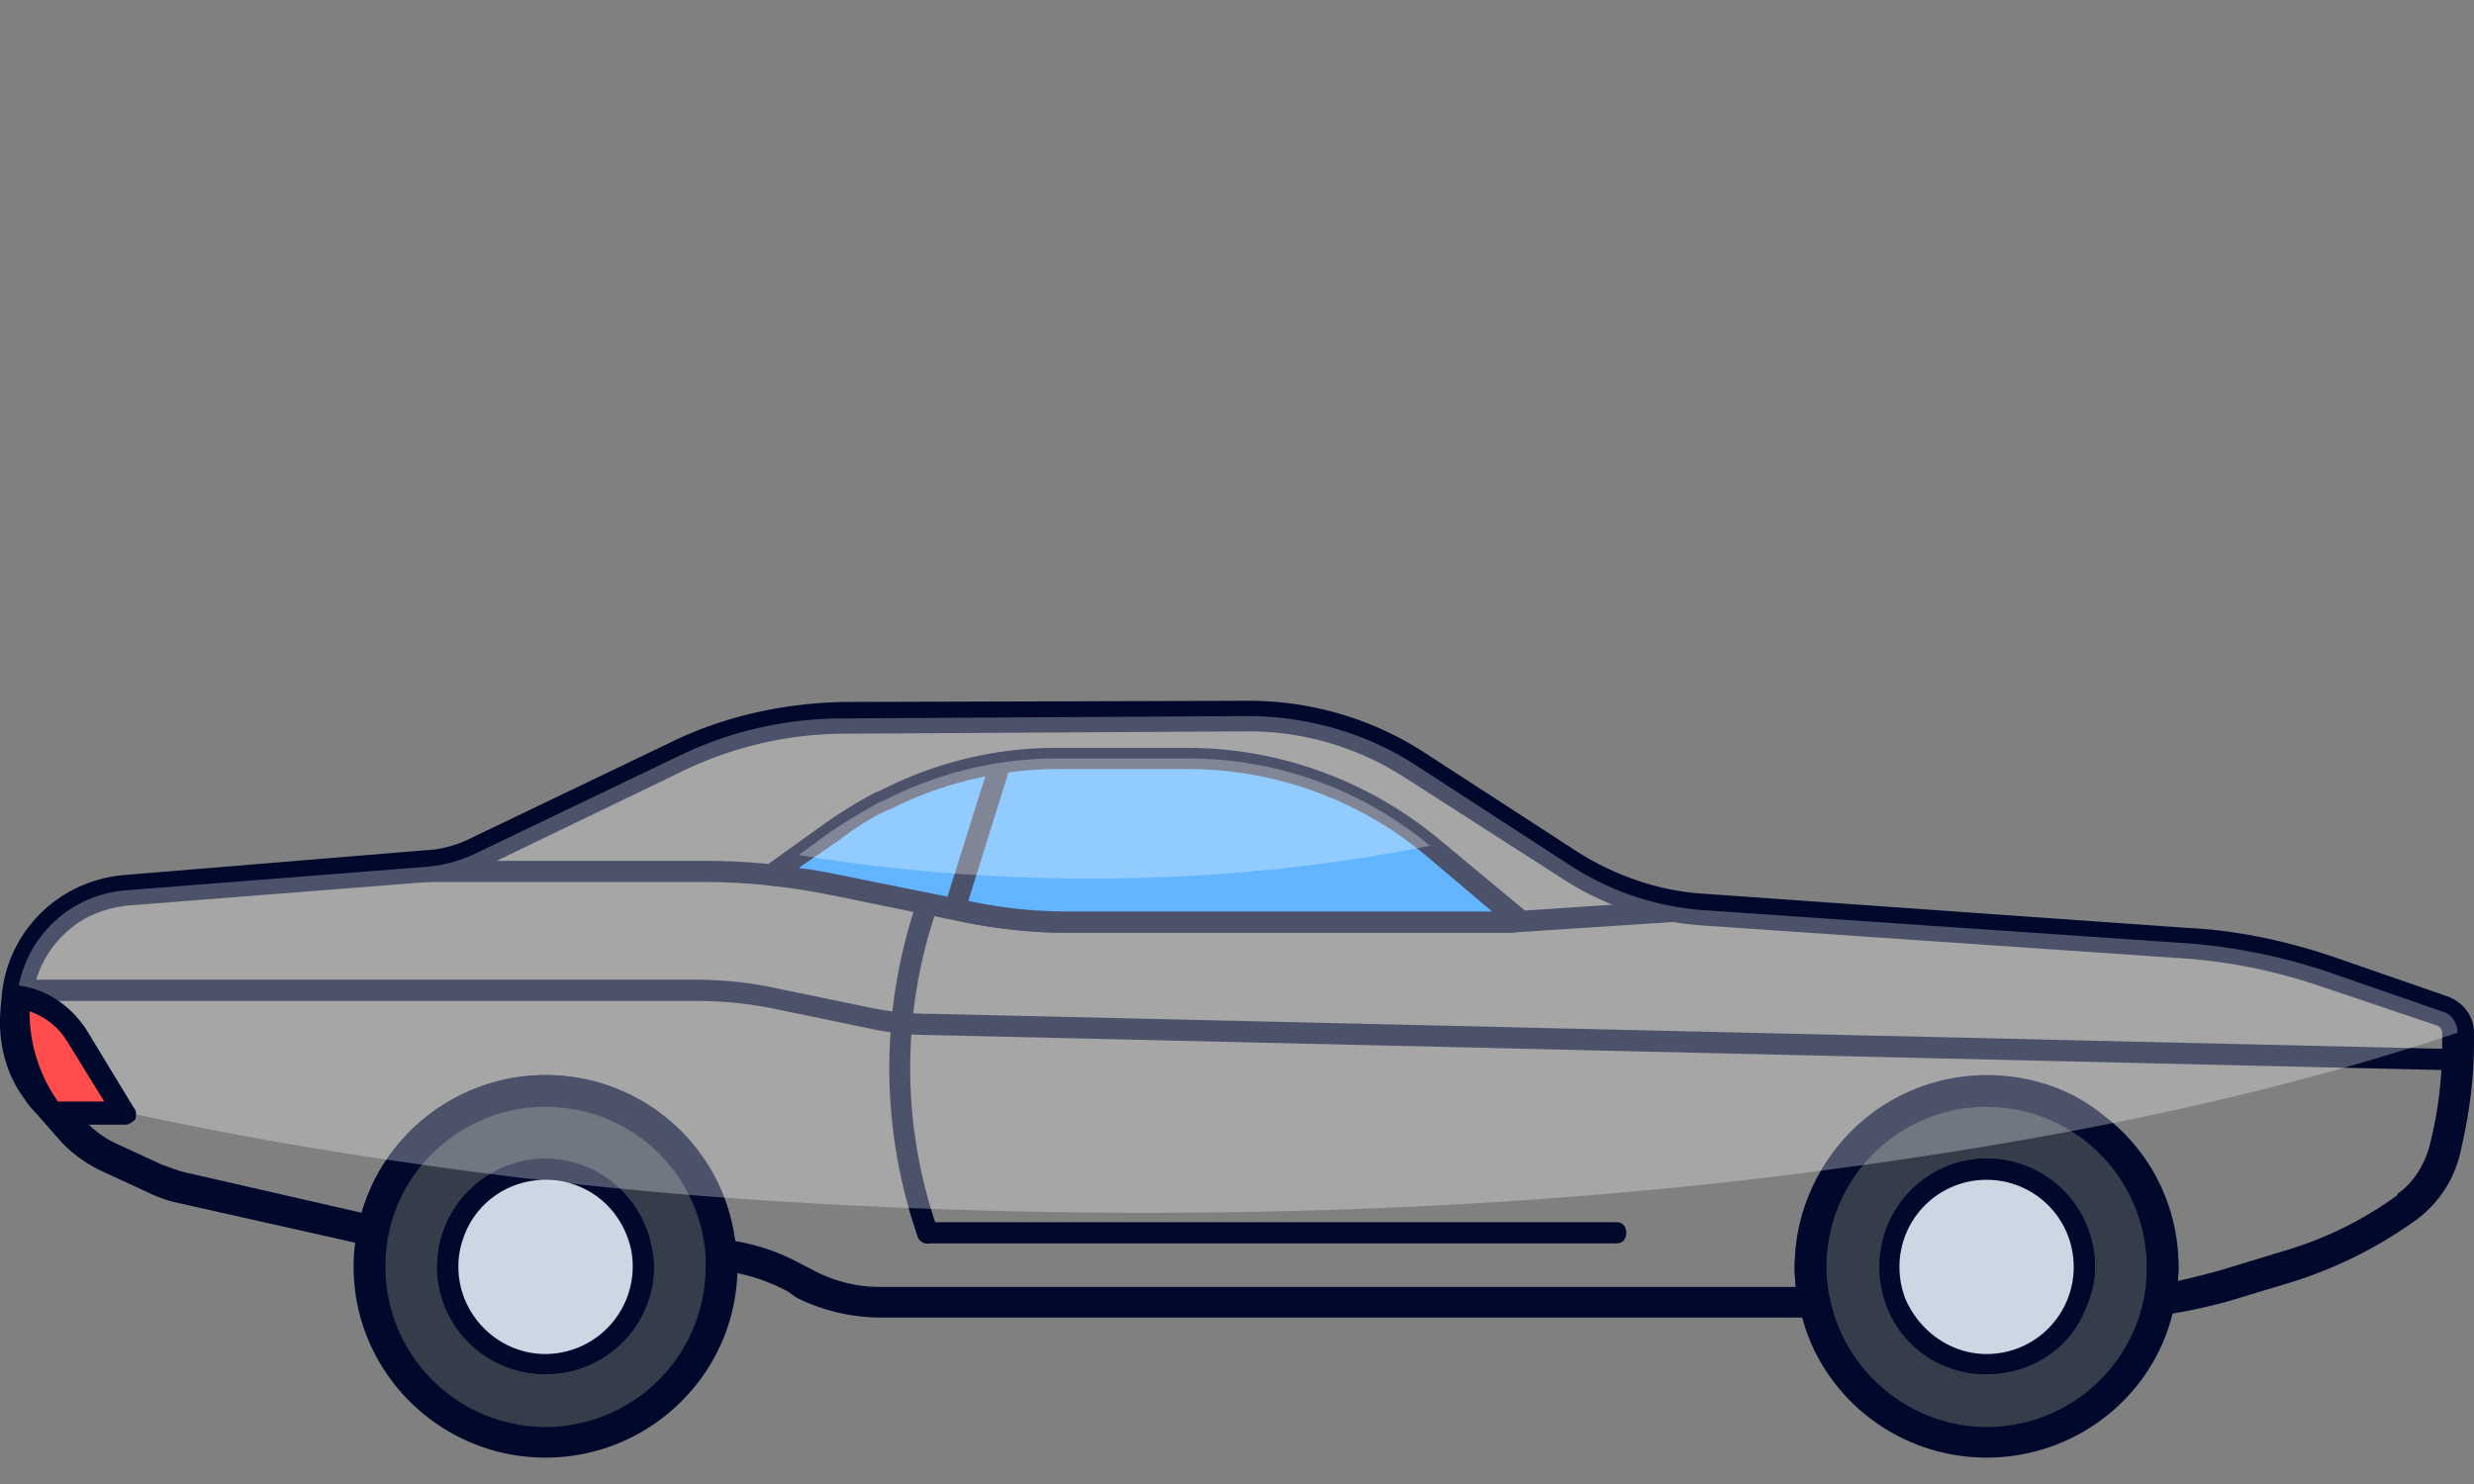 <svg width="60" height="36" fill="none" xmlns="http://www.w3.org/2000/svg"><rect width="100%" height="100%" fill="#808080" stroke="none"/><path fill-rule="evenodd" clip-rule="evenodd" d="M44.01 31.962H21.34a4.6 4.6 0 0 1-2.027-.485l-.2-.143a4.463 4.463 0 0 0-1.656-.514.33.33 0 0 1-.343-.343 4.419 4.419 0 0 0-.314-1.313 3.922 3.922 0 0 0-3.57-2.313 3.908 3.908 0 0 0-3.14 1.57 3.74 3.74 0 0 0-.657 1.485c-.057.171-.228.314-.4.286l-.285-.029H8.69l-4.455-1a3.063 3.063 0 0 1-.628-.228l-1.113-.514a3.22 3.22 0 0 1-1.028-.742l-.6-.685a2.145 2.145 0 0 1-.2-.229.332.332 0 0 1-.057-.085c-.457-.6-.657-1.371-.6-2.142v-.029l.03-.314a3.22 3.22 0 0 1 1.655-2.57 3.327 3.327 0 0 1 1.342-.4l7.281-.599a2.71 2.71 0 0 0 1.028-.257l4.94-2.37c1.285-.628 2.741-.942 4.169-.97L30.247 17h.029c1.513 0 2.97.428 4.226 1.228l3.74 2.427c.943.6 2.028.97 3.113 1.028l11.707.828c1.199.057 2.37.314 3.483.685l2.798.97c.4.144.657.486.657.886v.229c0 .885-.114 1.741-.314 2.598a2.804 2.804 0 0 1-1.085 1.713 10.562 10.562 0 0 1-2.941 1.485l-1.6.485a13.06 13.06 0 0 1-1.627.343c-.142 0-.257-.029-.342-.114-.086-.115-.114-.229-.086-.343.038-.229.057-.466.057-.714a3.827 3.827 0 0 0-1.513-3.084c-.685-.542-1.514-.8-2.37-.8-1.285 0-2.513.63-3.227 1.714a3.814 3.814 0 0 0-.57 2.941.322.322 0 0 1-.086.314c-.057.114-.172.143-.286.143Zm-26.183-1.856a5.03 5.03 0 0 1 1.627.571l.229.114a3.408 3.408 0 0 0 1.656.428h22.214a4.39 4.39 0 0 1-.028-.485c0-.942.285-1.827.8-2.598a4.642 4.642 0 0 1 3.854-2.056c1.028 0 2.027.314 2.827.97a4.57 4.57 0 0 1 1.827 3.684c0 .114-.01.229-.029.343.343-.076.686-.162 1.029-.257l1.599-.486a8.92 8.92 0 0 0 2.712-1.342v-.028c.4-.286.685-.743.8-1.256.2-.8.285-1.6.285-2.427v-.229a.193.193 0 0 0-.114-.171l-2.798-.943c-1.085-.37-2.17-.6-3.313-.685l-11.678-.8a7.142 7.142 0 0 1-3.483-1.17l-3.74-2.399a6.988 6.988 0 0 0-3.827-1.142h-.029l-9.793.057a9.066 9.066 0 0 0-3.855.886l-4.911 2.37c-.4.19-.838.304-1.314.342l-7.28.571a2.802 2.802 0 0 0-1.029.314 2.572 2.572 0 0 0-1.285 1.97l-.028.315v.028c-.029.6.143 1.2.485 1.656.02.02.029.038.029.057v-.028l-.286.257.286-.229c.057.058.105.115.143.172l.628.685c.228.247.485.438.77.571l1.114.514c.153.057.314.114.486.171l4.368 1c.153-.533.39-1.019.714-1.456a4.652 4.652 0 0 1 3.74-1.885 4.633 4.633 0 0 1 4.255 2.77c.171.4.286.818.343 1.256Z" fill="#00082B"/><path d="M17.485 30.734a4.265 4.265 0 0 1-4.255 4.255c-2.37 0-4.283-1.913-4.283-4.255 0-.323.038-.628.114-.914a4.26 4.26 0 0 1 4.17-3.369c2.255 0 4.11 1.77 4.254 3.998v.285Z" fill="#353D4A"/><path fill-rule="evenodd" clip-rule="evenodd" d="M13.23 35.36c-2.57 0-4.654-2.085-4.654-4.626 0-.343.038-.676.114-1 .457-2.112 2.37-3.654 4.54-3.654 2.455 0 4.483 1.913 4.625 4.34.02.095.03.2.03.314 0 2.541-2.085 4.626-4.655 4.626Zm0-8.51c-1.828 0-3.427 1.286-3.798 3.056a3.942 3.942 0 0 0-.085.828 3.887 3.887 0 0 0 3.883 3.883 3.887 3.887 0 0 0 3.883-3.883v-.257a3.877 3.877 0 0 0-3.883-3.626Z" fill="#00082B"/><path fill-rule="evenodd" clip-rule="evenodd" d="M13.23 33.333c-1.456 0-2.627-1.171-2.627-2.599 0-.304.048-.59.143-.856a2.644 2.644 0 0 1 2.484-1.77 2.63 2.63 0 0 1 2.57 2.14c.038.172.057.334.057.486 0 1.428-1.17 2.599-2.627 2.599Zm0-4.712c-.913 0-1.713.571-1.998 1.428a1.99 1.99 0 0 0-.115.685c0 1.142.943 2.113 2.113 2.113a2.126 2.126 0 0 0 2.085-2.484c-.2-1.028-1.057-1.742-2.085-1.742Z" fill="#00082B"/><path d="M15.6 30.734c0 1.285-1.057 2.341-2.37 2.341-1.314 0-2.37-1.056-2.37-2.34 0-.267.038-.524.114-.772a2.406 2.406 0 0 1 2.256-1.599c1.17 0 2.141.828 2.313 1.942.038.133.057.276.057.428Z" fill="#CBD7E3"/><path fill-rule="evenodd" clip-rule="evenodd" d="M13.23 33.333c-1.456 0-2.627-1.171-2.627-2.599 0-.304.048-.59.143-.856a2.644 2.644 0 0 1 2.484-1.77 2.63 2.63 0 0 1 2.57 2.14c.038.172.057.334.057.486 0 1.428-1.17 2.599-2.627 2.599Zm0-4.712c-.913 0-1.713.571-1.998 1.428a1.99 1.99 0 0 0-.115.685c0 1.142.943 2.113 2.113 2.113a2.126 2.126 0 0 0 2.085-2.484c-.2-1.028-1.057-1.742-2.085-1.742Z" fill="#00082B"/><path d="M52.463 30.734c0 .267-.029.524-.086.771a4.261 4.261 0 0 1-4.197 3.484 4.257 4.257 0 0 1-4.255-4.255c0-2.37 1.913-4.283 4.255-4.283a4.277 4.277 0 0 1 4.283 4.283Z" fill="#353D4A"/><path fill-rule="evenodd" clip-rule="evenodd" d="M48.18 35.36c-2.2 0-4.112-1.542-4.54-3.684a3.867 3.867 0 0 1-.115-.942 4.655 4.655 0 0 1 9.308 0c0 .305-.028.59-.085.857-.4 2.198-2.342 3.769-4.569 3.769Zm0-8.51a3.887 3.887 0 0 0-3.884 3.884c0 .267.028.524.086.771.37 1.799 1.97 3.112 3.797 3.112a3.89 3.89 0 0 0 3.826-3.169c.038-.228.057-.466.057-.714a3.887 3.887 0 0 0-3.883-3.883Z" fill="#00082B"/><path fill-rule="evenodd" clip-rule="evenodd" d="M48.18 33.333a2.561 2.561 0 0 1-2.428-1.657 2.662 2.662 0 0 1-.17-.942c0-1.456 1.17-2.627 2.597-2.627a2.62 2.62 0 0 1 2.627 2.627c0 .324-.066.638-.2.942-.37 1.028-1.342 1.657-2.427 1.657Zm0-4.712a2.11 2.11 0 0 0-2.114 2.113c0 .267.048.524.143.771.343.8 1.114 1.342 1.97 1.342a2.11 2.11 0 0 0 2.113-2.112 2.109 2.109 0 0 0-2.113-2.114Z" fill="#00082B"/><path d="M50.549 30.734c0 .286-.057.6-.171.857a2.337 2.337 0 0 1-2.199 1.484c-1 0-1.856-.6-2.199-1.484a2.186 2.186 0 0 1-.17-.857 2.382 2.382 0 0 1 2.369-2.37 2.364 2.364 0 0 1 2.37 2.37Z" fill="#CBD7E3"/><path fill-rule="evenodd" clip-rule="evenodd" d="M48.18 33.333a2.561 2.561 0 0 1-2.428-1.657 2.662 2.662 0 0 1-.17-.942c0-1.456 1.17-2.627 2.597-2.627a2.62 2.62 0 0 1 2.627 2.627c0 .324-.066.638-.2.942-.37 1.028-1.342 1.657-2.427 1.657Zm0-4.712a2.11 2.11 0 0 0-2.114 2.113c0 .267.048.524.143.771.343.8 1.114 1.342 1.97 1.342a2.11 2.11 0 0 0 2.113-2.112 2.109 2.109 0 0 0-2.113-2.114Z" fill="#00082B"/><path d="m59.6 25.966-37.005-.857a7.218 7.218 0 0 1-1.57-.171l-2.342-.486a9.445 9.445 0 0 0-1.798-.17H.466a.256.256 0 0 1-.257-.258c0-.143.115-.257.257-.257h16.419c.647 0 1.284.067 1.913.2l2.341.485c.476.096.97.143 1.485.143l37.005.857c.143 0 .228.114.228.257a.256.256 0 0 1-.257.257Zm-33.778-3.341c-.77 0-1.542-.086-2.313-.228l-3.369-.686a17.896 17.896 0 0 0-1.456-.228 15.27 15.27 0 0 0-1.628-.086h-6.71a.256.256 0 0 1-.257-.257c0-.143.114-.257.257-.257h6.71a16.4 16.4 0 0 1 1.685.086 17.37 17.37 0 0 1 1.485.228l3.398.686c.713.142 1.456.228 2.198.228h10.822l3.883-.257c.143 0 .257.114.286.257a.256.256 0 0 1-.257.257l-3.912.257H25.822Z" fill="#00082B"/><path d="m36.872 22.34-.229.028H25.822c-.762 0-1.514-.076-2.256-.228l-3.398-.686a17.898 17.898 0 0 0-1.456-.228l.657-.485.828-.6c.38-.247.761-.476 1.142-.685l.143-.058a9.155 9.155 0 0 1 4.168-.999h3.141a9.17 9.17 0 0 1 5.882 2.113h.029l2.17 1.828Z" fill="#2196FF"/><path fill-rule="evenodd" clip-rule="evenodd" d="M36.644 22.625H25.822c-.8 0-1.57-.086-2.313-.228l-3.369-.714a12.187 12.187 0 0 0-1.456-.2c-.114-.029-.2-.086-.229-.2a.23.23 0 0 1 .086-.257l1.514-1.085c.38-.266.77-.504 1.17-.714l.143-.057a9.289 9.289 0 0 1 4.283-1.028h3.14c2.2 0 4.34.771 6.054 2.17l2.199 1.828a.275.275 0 0 1 .057.257c-.029.114-.114.171-.2.2l-.257.028Zm-17.275-1.57c.305.038.59.085.857.142l3.398.686a11.26 11.26 0 0 0 2.198.228h10.365l-1.656-1.399a9.006 9.006 0 0 0-5.74-2.056h-3.14a9.12 9.12 0 0 0-4.055.971l-.142.057c-.381.19-.743.419-1.085.685l-1 .686Z" fill="#00082B"/><path d="M23.166 22.311c-.038 0-.066-.01-.085-.029-.143-.028-.2-.17-.171-.314l1.113-3.54c.029-.143.171-.2.314-.172.114.058.2.2.172.314l-1.114 3.57c-.029.085-.143.171-.229.171Zm-.685 7.852c-.086 0-.2-.057-.228-.171a12.507 12.507 0 0 1 0-8.166c.057-.115.2-.2.314-.143.142.028.2.171.171.314a11.858 11.858 0 0 0 0 7.823c.029.143-.029.286-.171.343h-.086Z" fill="#00082B"/><path d="M39.214 30.163H22.48c-.114 0-.228-.114-.228-.257 0-.143.114-.257.228-.257h16.733c.142 0 .228.114.228.257 0 .143-.086.257-.228.257Z" fill="#00082B"/><path d="M34.702 20.512c-2.541.514-5.34.8-8.252.8-2.484 0-4.854-.2-7.08-.572l.827-.6c.38-.247.762-.475 1.142-.684l.143-.058a9.155 9.155 0 0 1 4.169-.999h3.14a9.17 9.17 0 0 1 5.883 2.113h.028Z" fill="#fff" style="mix-blend-mode:overlay" opacity=".3"/><path d="M59.6 25.052c-2.626.885-5.596 1.656-8.822 2.284-1.96.381-4.007.714-6.14 1-5.196.713-10.878 1.085-16.846 1.085-3.683 0-7.252-.143-10.65-.4-2.541-.2-4.997-.485-7.338-.828-3.17-.457-6.14-1.028-8.88-1.713-.4-.543-.6-1.228-.543-1.913v-.029l.029-.314a2.887 2.887 0 0 1 1.485-2.284c.37-.2.77-.314 1.17-.343l7.281-.57a3.4 3.4 0 0 0 1.171-.315l4.94-2.37a9.116 9.116 0 0 1 3.997-.914l9.794-.057c1.427 0 2.855.4 4.055 1.17l3.74 2.428a6.841 6.841 0 0 0 3.312 1.113l11.678.8a14.1 14.1 0 0 1 3.398.685l2.799.971c.228.057.37.286.37.514Z" fill="#fff" style="mix-blend-mode:overlay" opacity=".3"/><path d="M3.029 27.003h-1.75C.654 26.22.372 25.22.435 24.19a2.02 2.02 0 0 1 1.406.937l1.188 1.876Z" fill="#FF4D4D"/><path fill-rule="evenodd" clip-rule="evenodd" d="M3.029 27.284h-1.75c-.094 0-.188-.031-.219-.094a4.55 4.55 0 0 1-.906-3 .463.463 0 0 1 .125-.219c.041-.042.104-.062.187-.062.688.093 1.25.5 1.625 1.062l1.157 1.907c.062.062.062.187.031.28-.063.063-.156.126-.25.126Zm-1.625-.563h1.125l-.906-1.469a1.711 1.711 0 0 0-.907-.718c0 .812.25 1.562.688 2.187Z" fill="#00082B"/></svg>